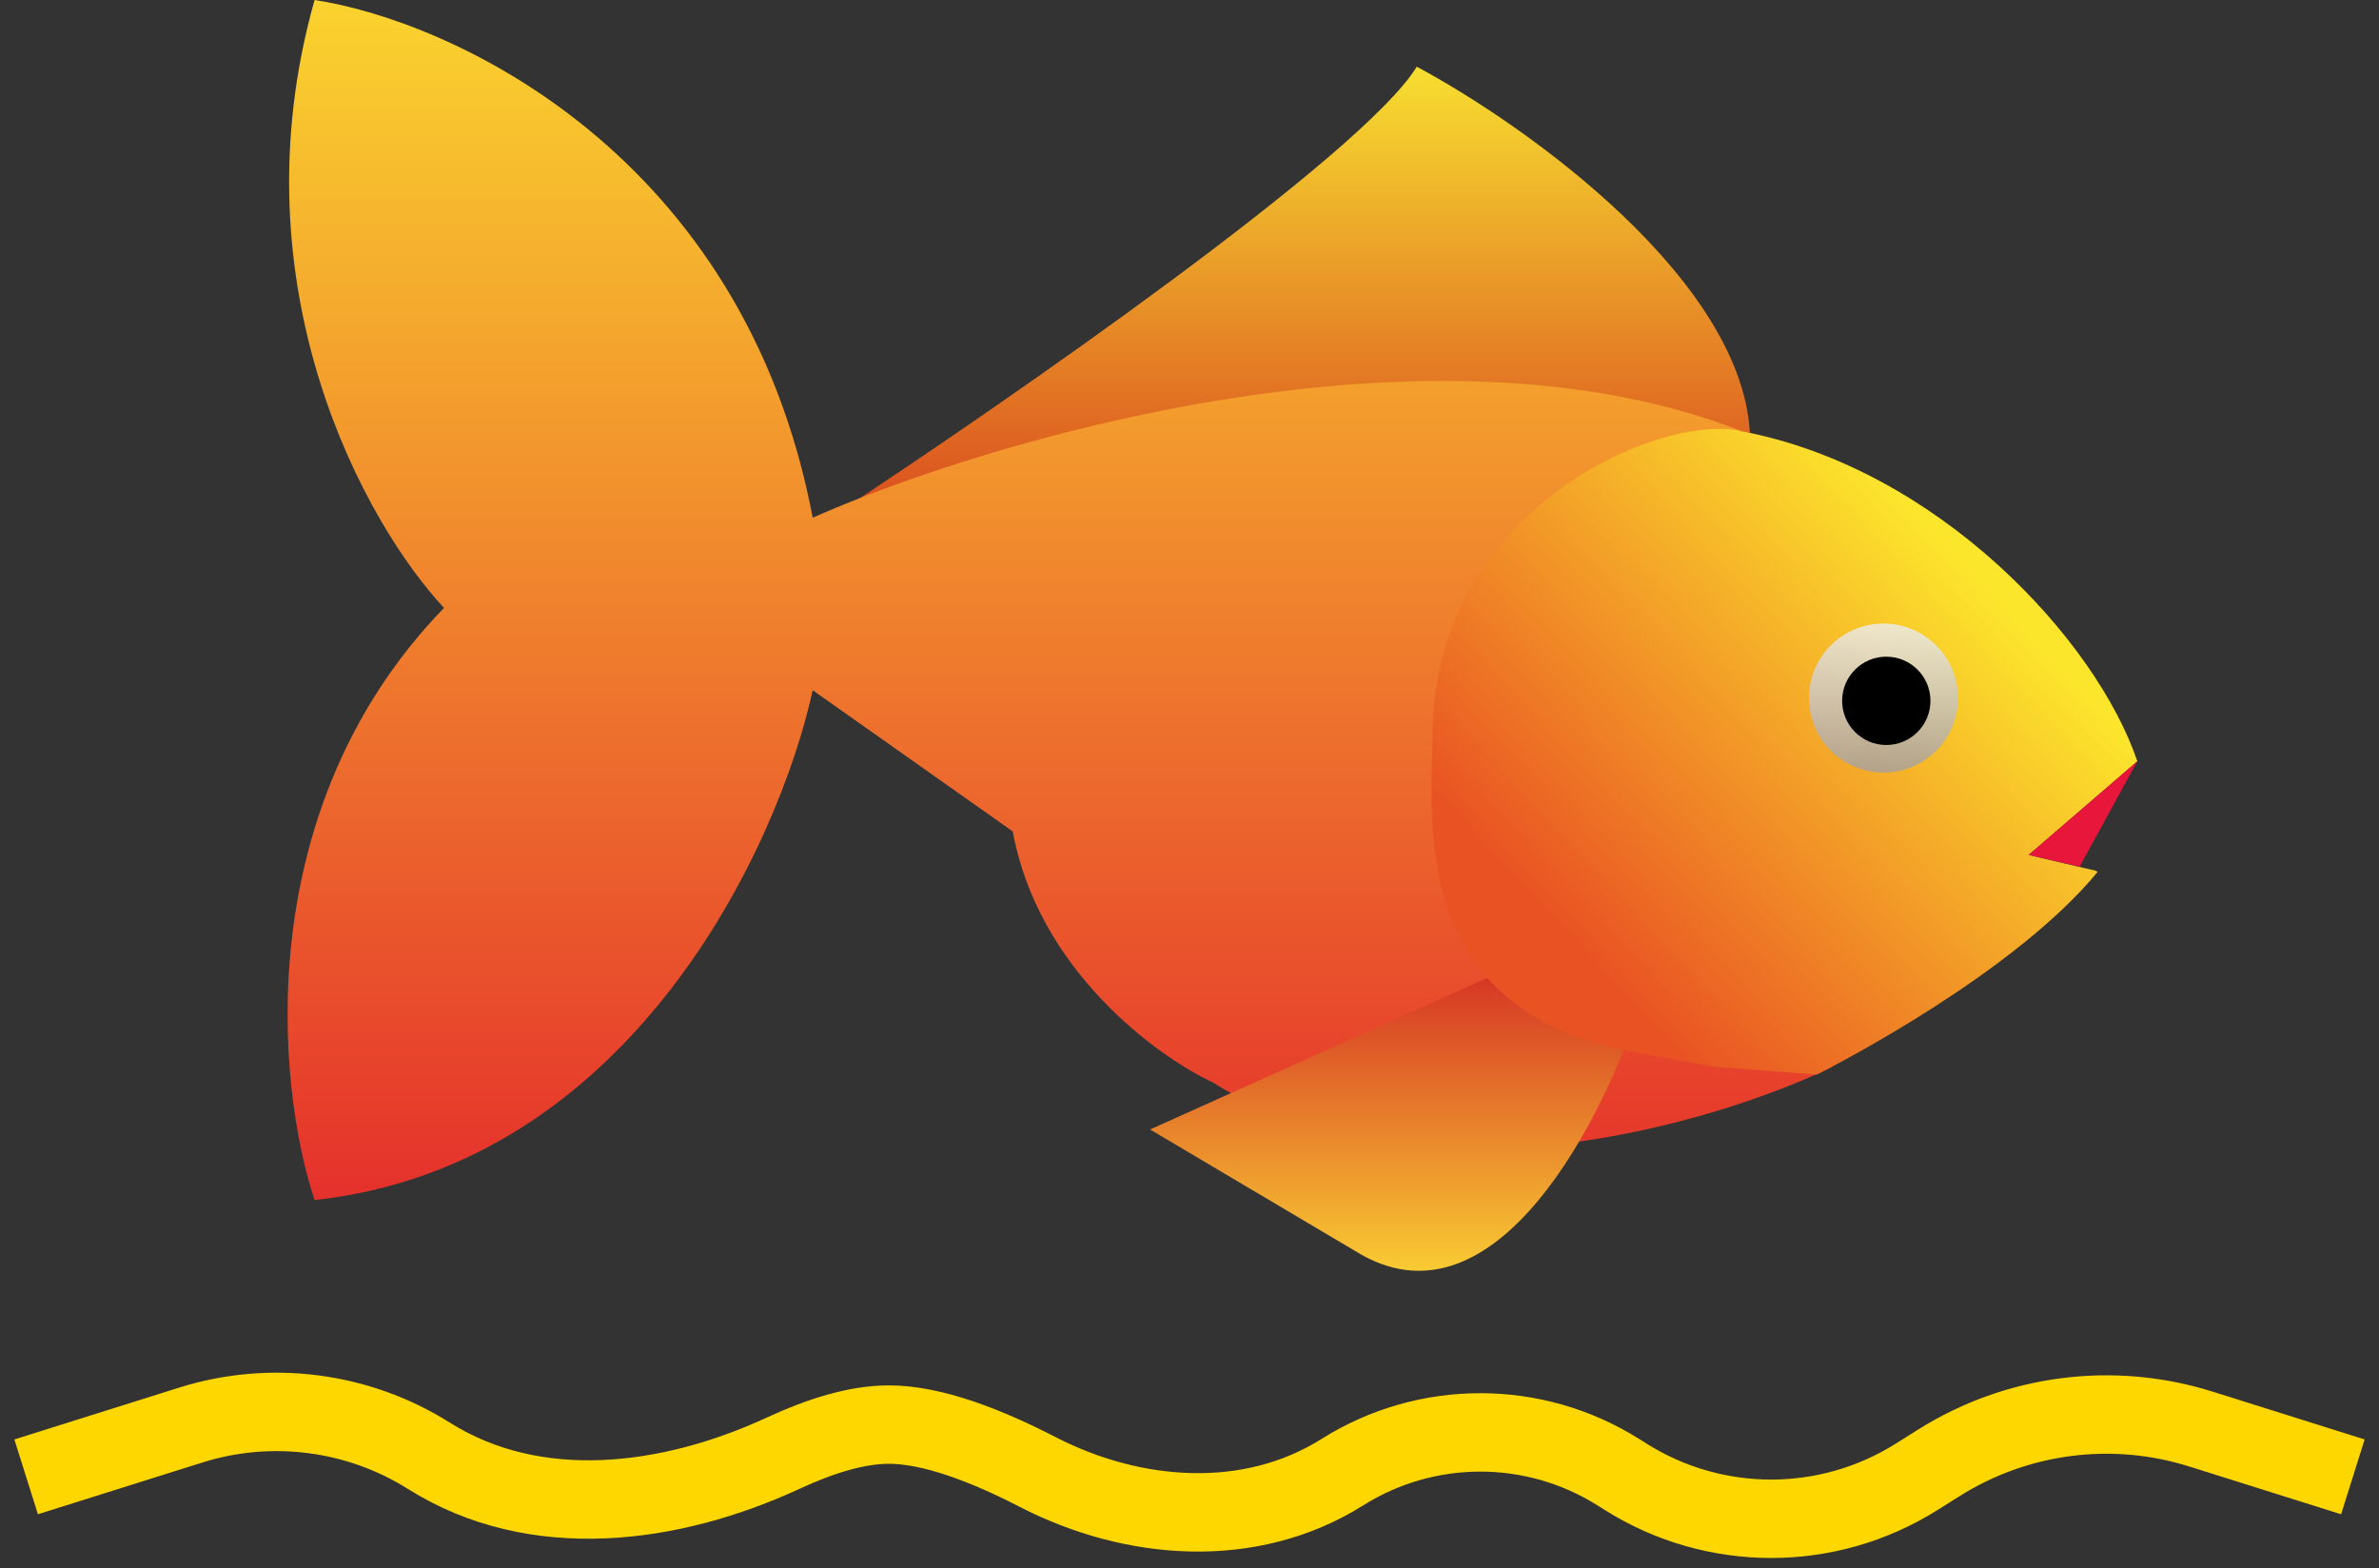 <svg width="91" height="60" viewBox="0 0 91 60" fill="none" xmlns="http://www.w3.org/2000/svg">
<rect x="0" y="0" width="91" height="60" fill="#333333" stroke="none"/>
<path d="M54.193 2.551C52.153 5.911 38.539 15.354 31.988 19.655L66.946 16.804C66.826 10.803 58.394 4.801 54.193 2.551Z" fill="url(#paint0_linear_5_69)"/>
<path d="M12.033 0C8.912 11.043 14.034 20.105 16.984 23.256C9.542 30.937 10.583 41.56 12.033 45.911C24.156 44.591 29.787 32.358 31.087 26.406L38.739 31.808C39.7 37.089 44.241 40.41 46.391 41.41C54.193 46.331 65.446 43.06 70.097 40.81C59.174 41.65 56.044 33.158 55.843 28.807C55.843 19.925 63.045 16.904 66.646 16.504C54.763 11.823 37.989 16.754 31.087 19.805C28.447 5.881 17.284 0.8 12.033 0Z" fill="url(#paint1_linear_5_69)"/>
<path d="M52.093 48.011C57.254 50.892 61.345 42.81 62.745 38.409L60.344 35.859L43.991 43.21L52.093 48.011Z" fill="url(#paint2_linear_5_69)"/>
<path fill-rule="evenodd" clip-rule="evenodd" d="M81.757 29.127C80.186 24.483 74.138 17.931 66.646 16.504C63.695 15.754 54.793 19.355 54.793 28.207C54.79 28.423 54.785 28.651 54.779 28.89C54.691 32.567 54.546 38.66 62.295 40.21L65.596 40.81L69.497 41.11C70.382 40.667 77.102 37.177 80.239 33.353L80.149 33.308L77.599 32.708L81.757 29.127Z" fill="url(#paint3_linear_5_69)"/>
<path d="M77.599 32.708L79.549 33.158L81.755 29.122L77.599 32.708Z" fill="#E8163B"/>
<circle cx="72.047" cy="26.706" r="2.851" fill="url(#paint4_linear_5_69)" fill-opacity="0.8"/>
<circle cx="72.153" cy="26.812" r="1.689" fill="black"/>
<path d="M1 56.5L7.293 54.52C10.358 53.556 13.693 53.986 16.412 55.698V55.698C20.478 58.255 25.63 57.6 29.988 55.581C31.363 54.945 32.765 54.5 34 54.5C35.666 54.5 37.744 55.308 39.674 56.305C43.362 58.209 47.833 58.532 51.345 56.322V56.322C54.572 54.292 58.678 54.292 61.905 56.322L62.188 56.5C65.587 58.639 69.913 58.639 73.312 56.5L74.162 55.966C77.152 54.084 80.817 53.611 84.187 54.671L90 56.5" stroke="#FFD700" stroke-width="3"/>
<defs>
<linearGradient id="paint0_linear_5_69" x1="49.467" y1="2.551" x2="49.467" y2="19.655" gradientUnits="userSpaceOnUse">
<stop stop-color="#F7DE30"/>
<stop offset="1" stop-color="#DA4D1F"/>
</linearGradient>
<linearGradient id="paint1_linear_5_69" x1="40.548" y1="0" x2="40.548" y2="45.911" gradientUnits="userSpaceOnUse">
<stop stop-color="#FAD32E"/>
<stop offset="1" stop-color="#E5312C"/>
</linearGradient>
<linearGradient id="paint2_linear_5_69" x1="53.368" y1="35.859" x2="53.368" y2="48.618" gradientUnits="userSpaceOnUse">
<stop stop-color="#D12322"/>
<stop offset="1" stop-color="#F9CB33"/>
</linearGradient>
<linearGradient id="paint3_linear_5_69" x1="61.245" y1="37.359" x2="76.549" y2="22.956" gradientUnits="userSpaceOnUse">
<stop stop-color="#E95223"/>
<stop offset="1" stop-color="#FCE62C"/>
</linearGradient>
<linearGradient id="paint4_linear_5_69" x1="72.047" y1="23.856" x2="72.047" y2="29.557" gradientUnits="userSpaceOnUse">
<stop stop-color="#EDEEF2"/>
<stop offset="1" stop-color="#A39FA0"/>
</linearGradient>
</defs>
</svg>
